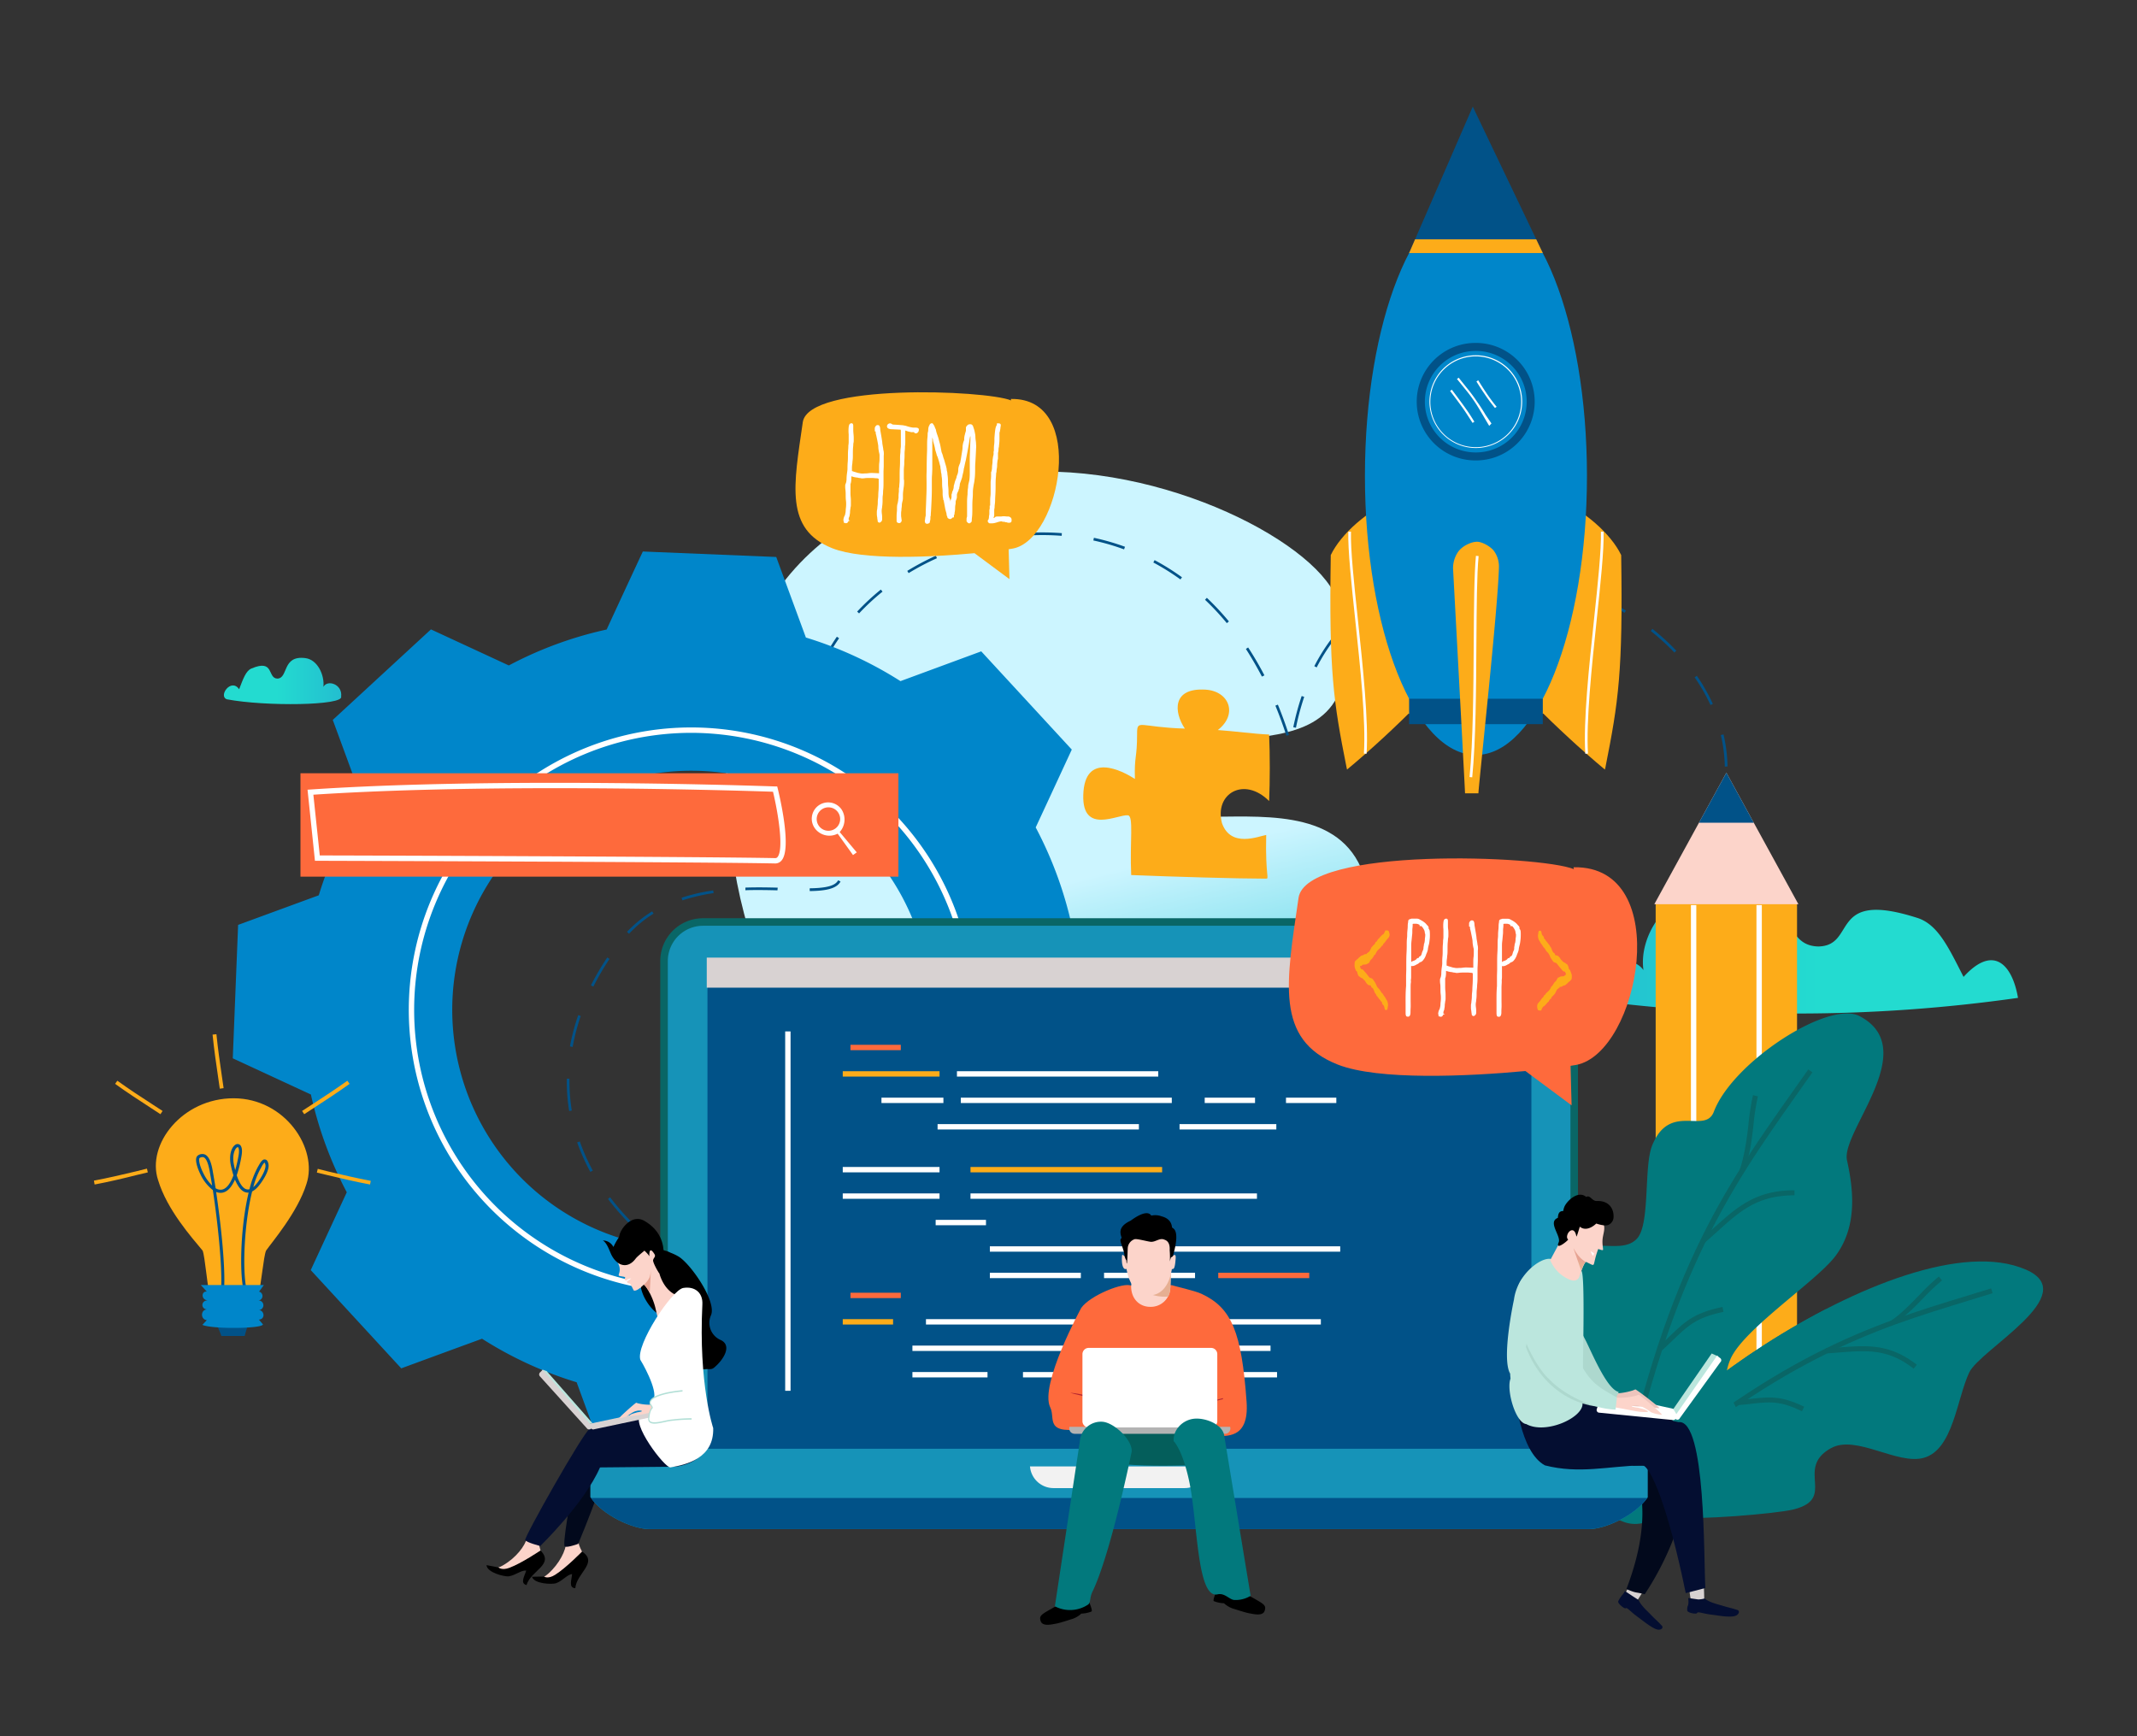 <svg xmlns="http://www.w3.org/2000/svg" xmlns:xlink="http://www.w3.org/1999/xlink" viewBox="0 0 800 650"><rect x="0" y="0" width="800" height="650" fill="#333333" stroke="none"/><defs><linearGradient id="c" x1="730.97" x2="730.97" y1="401.48" y2="282" gradientTransform="rotate(166.2 570.319 345.674)" gradientUnits="userSpaceOnUse"><stop offset="0" stop-color="#ccf5ff"/><stop offset="1" stop-color="#0dbfd0"/></linearGradient><linearGradient id="a" x1="589.83" x2="755.42" y1="355.81" y2="355.81" gradientUnits="userSpaceOnUse"><stop offset="0" stop-color="#23bed0"/><stop offset=".55" stop-color="#23dbd0"/></linearGradient><linearGradient id="d" x1="195.84" x2="239.77" y1="254.94" y2="254.94" gradientTransform="matrix(-1 0 0 1 323.59 0)" xlink:href="#a"/><linearGradient id="b" x1="-1695.41" x2="-1690.3" y1="1089.02" y2="1089.02" gradientTransform="matrix(-.91 .42 .42 .91 -1750.5 202.23)" gradientUnits="userSpaceOnUse"><stop offset=".42" stop-color="#e6af92"/><stop offset="1" stop-color="#e6a392"/></linearGradient><linearGradient id="e" x1="423.54" x2="438.3" y1="479.34" y2="479.34" xlink:href="#b"/><linearGradient id="f" x1="928.35" x2="928.69" y1="280.57" y2="277.94" gradientTransform="rotate(2.56 -3574.257 -7180.54)" xlink:href="#b"/></defs><g data-name="Layer 1"><path fill="url(#c)" d="M511.17 362.53c16.41-91.84-84.35-36-82-68.66 6.38-35.19 90.93 9.07 71.7-68.13-5.25-21.06-65-53.48-121.46-48.74-56.1 5.08-111.41 34.57-107.31 122.16 4 70.83 34.35 117.64 95.08 126.5 82.82 12.08 141.7-45.32 143.99-63.13Z"/><path fill="#015288" d="M254.17 473.39a129.87 129.87 0 0 1-9.7-7.21l.63-.77c3 2.45 6.24 4.86 9.63 7.15ZM235.53 458a95.52 95.52 0 0 1-7.92-9.14l.8-.61a93.62 93.62 0 0 0 7.84 9.05ZM221 438.73a75.41 75.41 0 0 1-4.94-11.06l1-.33a72.35 72.35 0 0 0 4.87 10.91Zm-7.93-22.8a69.73 69.73 0 0 1-.89-11.1v-1h1v1a68.89 68.89 0 0 0 .88 10.94Zm1.29-24-1-.18a80.68 80.68 0 0 1 3.1-11.71l.94.33a78.58 78.58 0 0 0-3.03 11.63Zm7.74-22.58-.89-.45a99.3 99.3 0 0 1 6.12-10.44l.84.55a100.28 100.28 0 0 0-6.06 10.38Zm13.36-19.8-.73-.69a46.65 46.65 0 0 1 9.41-7.67l.52.85a45.87 45.87 0 0 0-9.19 7.55Zm20-12.51-.31-.95a69.28 69.28 0 0 1 11.85-2.73l.15 1a69.56 69.56 0 0 0-11.68 2.72Zm47.66-3.48v-1c6.42-.09 9.6-1 10.64-3l.9.46c-1.56 2.98-6.46 3.5-11.53 3.58Zm-12.07-.24c-1.87-.05-4.34-.11-7-.11-1.79 0-3.44 0-5 .08v-1c1.62-.05 3.28-.08 5.08-.08 2.64 0 5.12.06 7 .11Zm19.51-14.51a101.77 101.77 0 0 1-4.91-11.05l.94-.36a97.3 97.3 0 0 0 4.87 10.95Zm-8.37-22.66a80.54 80.54 0 0 1-1.72-12l1-.06a77.13 77.13 0 0 0 1.71 11.91Zm343.5-9.15a56.24 56.24 0 0 0-1.48-11.82l1-.23a57.58 57.58 0 0 1 1.5 12Zm-164.11-11.55c-1.26-3.87-2.64-7.67-4.13-11.27l.93-.38c1.49 3.63 2.89 7.44 4.15 11.35Zm3.57-3-1-.2a96.27 96.27 0 0 1 3.14-11.68l.95.32a96.64 96.64 0 0 0-3.09 11.54Zm-183.44-.24-1-.1A71.69 71.69 0 0 1 303 260.2l1 .27a69.67 69.67 0 0 0-2.29 11.72Zm338.63-8.26a66.92 66.92 0 0 0-5.94-10.36l.82-.58a68.63 68.63 0 0 1 6 10.52ZM472.41 253.3c-1.88-3.6-3.91-7.09-6-10.35l.84-.55c2.15 3.29 4.2 6.8 6.09 10.44Zm20.5-3.44-.89-.46a70.49 70.49 0 0 1 6.43-10.26l.8.61a69.31 69.31 0 0 0-6.34 10.11Zm-184.76-.57-.91-.43a75.36 75.36 0 0 1 6.05-10.49l.83.57a73.94 73.94 0 0 0-5.97 10.35Zm318.67-5a89.12 89.12 0 0 0-8.85-8.07l.63-.78a88.58 88.58 0 0 1 8.94 8.16Zm-167.55-11a97.13 97.13 0 0 0-8.16-8.75l.69-.73a100.69 100.69 0 0 1 8.25 8.84Zm48.05-2.29-.68-.75a62.78 62.78 0 0 1 9.75-7.2l.51.86a61.81 61.81 0 0 0-9.58 7.09Zm-185.7-1.34-.74-.69a87 87 0 0 1 8.87-8.25l.63.78a85 85 0 0 0-8.76 8.12Zm286.54-.23a105.56 105.56 0 0 0-10.56-5.66l.42-.91a105.72 105.72 0 0 1 10.67 5.72Zm-21.7-10.09a106 106 0 0 0-11.57-3.15l.21-1a105.81 105.81 0 0 1 11.68 3.19Zm-58.8-.6-.35-.94a74.93 74.93 0 0 1 11.69-3.31l.19 1a72.88 72.88 0 0 0-11.53 3.21Zm-85.76-1.81a87.09 87.09 0 0 0-10.14-6.34l.47-.89a87.85 87.85 0 0 1 10.26 6.42Zm-101.73-2.34-.53-.86a97.52 97.52 0 0 1 10.7-5.67l.42.92a94.64 94.64 0 0 0-10.59 5.57Zm222.83-.22a90.83 90.83 0 0 0-12-.28v-1a91.12 91.12 0 0 1 12.11.28Zm-142.2-8.7a85.13 85.13 0 0 0-11.5-3.33l.21-1a87.61 87.61 0 0 1 11.64 3.36Zm-58.87-1-.3-1a97.53 97.53 0 0 1 11.77-2.87l.17 1a97.74 97.74 0 0 0-11.57 2.88Zm35.52-4.07a92 92 0 0 0-12-.15l-.05-1a94.06 94.06 0 0 1 12.11.15Z"/><path fill="#fdac19" d="m504.09 287.3.18.81c9.24-7.67 18.08-15.94 26.7-24.54-2.91-25.63-6.06-51.21-8.63-76.92-10.43 4.55-20.3 13.15-24.16 21.16-.69 43.83.99 54.77 5.91 79.49Z"/><path d="M528.07 267.09c-2.91-25.63-3.16-54.73-5.73-80.44a55.83 55.83 0 0 0-10.71 6.22c-.17 2.18 12.17 78.48 16.44 74.22Z" style="mix-blend-mode:multiply" fill="#fdac19"/><path fill="#fff" d="m511.59 282.18-1-.07c.77-12.16-1.37-32.34-3.26-50.15-1.43-13.45-2.77-26.15-2.58-32.93h1c-.2 6.71 1.14 19.38 2.57 32.79 1.9 17.88 4.04 38.11 3.27 50.36Z"/><path fill="#fdac19" d="M601 287.3c-.06.27-.12.54-.19.81-9.23-7.67-18.08-15.94-26.7-24.54 2.92-25.63 6.07-51.21 8.64-76.92 10.42 4.55 20.29 13.15 24.15 21.16.67 43.83-1 54.77-5.9 79.49Z"/><path d="M577 267.09c2.91-25.63 3.16-54.73 5.73-80.44a56.44 56.44 0 0 1 10.71 6.22c.17 2.18-12.17 78.48-16.44 74.22Z" style="mix-blend-mode:multiply" fill="#fdac19"/><path fill="#fff" d="M593.47 282.18c-.77-12.25 1.38-32.48 3.27-50.33 1.42-13.41 2.76-26.08 2.57-32.79h1c.2 6.78-1.15 19.48-2.57 32.92-1.89 17.82-4 38-3.27 50.16Z"/><ellipse cx="552.53" cy="178.16" fill="#0086ca" rx="41.56" ry="104.49"/><path fill="#015288" d="M527.51 261.58h50.05v9.53h-50.05zM551.34 39.92l-23.83 54.82h50.05l-26.22-54.82z"/><path fill="#fdac19" d="m529.74 89.6-2.23 5.14h50.05l-2.46-5.14h-45.36z"/><path fill="#0086ca" d="M552.53 169.38h-.12a19 19 0 0 1 0-38h.1a19 19 0 0 1 0 38Z"/><path fill="#015288" d="M552.53 131.38a19 19 0 0 1 0 38h-.12a19 19 0 0 1 0-38h.1m0-3h-.15a22 22 0 0 0 0 44h.16a22 22 0 0 0 0-44Z"/><path fill="#fff" d="M554.47 167.61a17.36 17.36 0 1 1 15.26-19.22 17.38 17.38 0 0 1-15.26 19.22Zm-3.91-34.09a17 17 0 1 0 18.78 14.92 17 17 0 0 0-18.78-14.92Z"/><path fill="#fff" d="M560.21 152.21a63.25 63.25 0 0 1-3.86-5.21c-1.12-1.66-2.16-3.32-2.94-4.58v-.07l-.67.45v.06c.79 1.27 1.83 2.94 3 4.6a61.58 61.58 0 0 0 3.86 5.21l.05.06.66-.46ZM548.52 145.7a60.82 60.82 0 0 1 3.85 5.2c1.12 1.66 4.34 7.26 5.13 8.53l.84-.89-2.34-3.42v-.06c-.79-1.28-1.84-3-3-4.6a61.58 61.58 0 0 0-3.86-5.21l-3.07-3.84-.65.46ZM548.24 153.69c1.12 1.65 2.17 3.33 3 4.6v.06l.67-.44v-.07c-.79-1.28-1.84-3-3-4.6-1.37-2-5.4-7.34-5.4-7.34l-.66.46s4.03 5.29 5.39 7.33Z"/><path fill="#fdac19" d="M548.45 297h5c.26-4.78 7.37-69.9 7.68-84.54a9.88 9.88 0 0 0-1.92-6.28c-1.1-1.43-4.24-3.4-6.38-3.36a7.72 7.72 0 0 0-2.9.72 10.11 10.11 0 0 0-3.74 2.6 10.78 10.78 0 0 0-2.23 6.71s4.29 79.31 4.49 84.15Z"/><path fill="#fff" d="m551.14 291-1-.09c1.33-13.6 1.45-33 1.56-50.08.09-13.86.16-25.84.83-32.74l1 .1c-.66 6.85-.74 18.81-.83 32.65-.1 17.09-.22 36.49-1.56 50.16Z"/><path fill="url(#a)" d="M590 373.58c-2.17-13.28 19.58-18.47 25.24-10.39-1.82-12.68 8.42-29.3 26-30.73 33.15-3.11 23.54 21.53 39.47 21.88 14.56-.27 3.71-21.31 36.82-10.77 7.92 2.36 11.94 11.22 17.54 22.16 11.34-12.47 18.3-4.35 20.38 7.85a587 587 0 0 1-165.45 0Z"/><path fill="#015288" d="M618.88 533.46c-1.3 10.08 4.2 22.47 24.22 24.92 22.92.4 31.4-14 30.72-24.92Z"/><path fill="#fdac19" d="M619.81 338.22h52.92v190.11h-52.92z"/><path fill="#fcd4ca" d="m673.24 338.51-26.96-49.22-26.97 49.22h53.93z"/><path style="mix-blend-mode:multiply" fill="#015288" d="m656.53 308-10.25-18.71L636.02 308h20.51z"/><path fill="#fff" d="M657.54 338.85h2.01v189.48h-2.01zM633.01 338.85h2.01v189.48h-2.01z"/><path fill="#fdac19" d="M617.65 526.38h57.25v7.52h-57.25z"/><path fill="#0086ca" d="M129.82 446.36q-6.75 14.56-13.49 29.14l33.88 36.78q15.12-5.56 30.24-11.09a143.61 143.61 0 0 0 35.42 16.3q5.53 15.13 11.07 30.2l50 2q6.8-14.61 13.55-29.23A144.28 144.28 0 0 0 327.07 507q14.56 6.76 29.15 13.49L393 486.64c-3.71-10.08-7.39-20.16-11.11-30.23A144 144 0 0 0 398.22 421l30.18-11.09 2-49.94-29.2-13.57a145 145 0 0 0-13.48-36.63c4.52-9.7 9-19.42 13.51-29.14l-33.9-36.78L337.1 255a144.92 144.92 0 0 0-35.41-16.32l-11.1-30.16-49.94-2.05q-6.78 14.53-13.55 29.21a143.44 143.44 0 0 0-36.62 13.45l-29.15-13.5-36.76 33.89q5.56 15.09 11.09 30.22a145.15 145.15 0 0 0-16.33 35.44q-15.09 5.54-30.19 11.08l-2 49.95 29.25 13.55a145.13 145.13 0 0 0 13.43 36.6Zm63.18-7.62a89.52 89.52 0 1 1 126.48 5.16A89.5 89.5 0 0 1 193 438.74Z"/><path fill="#fff" d="M258.76 483.8a105.73 105.73 0 1 1 105.73-105.72A105.85 105.85 0 0 1 258.76 483.8Zm0-209.44a103.72 103.72 0 1 0 103.72 103.72 103.84 103.84 0 0 0-103.72-103.72Z"/><path fill="#02797d" d="M737.18 513.85c-4.68 10-6 28.85-17 31.93-9.93 2.77-25.4-8.85-34.77-3.61-13.64 7.61 2.41 18.85-14 22.93-6.78 1.67-36.91 4.06-43.75 2.92-3.92-.65-16.58 3.23-21.57-6C595 541.54 711.86 455 758.44 475.33c21.35 9.3-17.17 29.81-21.26 38.52Z"/><path fill="#02797d" d="M683.58 490.11c-5.69 43.12-26.44 70.74-56 77.91-3.86.94-16.58 3.23-21.57-6-6.69-12.51 34.13-49.51 77.57-71.91Z"/><path fill="#096666" d="m605.72 561.35-1.24-1.43c60.77-53.08 95.46-63.68 132.19-74.9l8.72-2.68.56 1.8-8.73 2.69c-36.53 11.17-71.03 21.7-131.5 74.52Z"/><path fill="#096666" d="M716.41 512.41c-9.61-7.48-17.28-6.89-27.88-6.07-1.55.12-3.16.25-4.84.35l-.11-1.88c1.66-.11 3.26-.23 4.8-.35 10.62-.82 19-1.47 29.19 6.46ZM651 526l-.14-1.88c1.87-.14 3.55-.31 5-.47 6.82-.7 10.94-1.14 19.54 3l-.83 1.7c-8.12-3.95-11.8-3.56-18.51-2.86-1.5.21-3.2.38-5.06.51ZM707.76 496.13l-2-.39c4.58-2.37 9.35-7.43 12.9-11.07a79.25 79.25 0 0 1 7.16-6.77l1.18 1.47a79.42 79.42 0 0 0-7 6.62c-3.62 3.75-7.39 7.63-12.24 10.14Z"/><path fill="#02797d" d="M691.44 434.42c2.75 12.24 3.51 25.24-4.27 35.73-7 9.43-34.61 27.47-39.39 38.74-7 16.38 13 21 1.05 36.18a57.33 57.33 0 0 1-18.24 14.71c-4 2.15-12.67 14.5-23.65 9.62-24.14-10.73-16.41-27.54-20-38.24-7.32-22-10.26-48.3 3.73-62.17 5.72-5.67 16.73.63 22.16-5.3 5-5.43 2.47-26.87 5.65-34.8 6.61-16.48 19.83-4 23.12-12.71 7-18.55 42.91-41.83 54.5-35.79 23.56 12.28-7.1 43.33-4.66 54.03Z"/><path fill="#096666" d="m606.12 569-1.7-1.36c17.64-90.25 41.31-123 66.53-158.77 2-2.82 4-5.64 6-8.5l1.55 1.08c-2 2.86-4 5.68-6 8.5-25.11 35.61-48.82 69.22-66.38 159.05Z"/><path fill="#096666" d="m638.19 465.25-1.19-1.42c1.42-1.26 2.77-2.48 4.08-3.67 9-8.13 16-14.56 30.7-14.55v1.89c-13.93 0-20.44 5.89-29.43 14.06-1.35 1.19-2.72 2.44-4.16 3.69ZM622.22 505.52l-1.27-1.4c1.59-1.43 3-2.77 4.21-3.95 5.63-5.39 9-8.64 19.66-10.88l.38 1.85c-10.1 2.12-13.16 5.06-18.73 10.39-1.24 1.19-2.64 2.54-4.25 3.99ZM652.45 439l-2.17 1.42c2.46-5.35 3.6-13.53 4.25-19.3a90.18 90.18 0 0 1 1.72-11.12l1.83.45a88.29 88.29 0 0 0-1.67 10.85c-.67 5.91-1.36 12.03-3.96 17.7Z"/><path fill="#fe6a3c" d="M112.48 289.49h223.85v38.71H112.48z"/><path fill="#fff" d="M290.25 323.26h-.07c-27.06-.58-169.94-1-171.38-1h-.9l-2.77-26.61 1-.07c24.88-1.67 55.75-2.51 91.74-2.51 44.82 0 82 1.34 82.33 1.36h.75l.19.73c.55 2.24 5.33 22 1.56 26.84a3.09 3.09 0 0 1-2.45 1.26Zm-170.54-3c12.27 0 144.57.45 170.51 1v1-1a1.05 1.05 0 0 0 .9-.47c2.32-3 .22-16.21-1.74-24.38-5.51-.19-40.25-1.33-81.5-1.33-35.44 0-65.91.82-90.57 2.44ZM315.06 303.06a6.12 6.12 0 1 0-9.9 7.19 6.75 6.75 0 0 0 8.42 1.86l5.75 8 1.4-1-6.38-7.61a7 7 0 0 0 .71-8.44Zm-2.37 7.14a4.39 4.39 0 1 1 1-6.13 4.38 4.38 0 0 1-1 6.13Z"/><path fill="url(#d)" d="M127.71 260.79c.57-4.66-5.15-6.48-6.64-3.64.47-4.45-2.22-10.28-6.84-10.78-8.73-1.08-6.2 7.55-10.4 7.68-3.83-.1-1-7.48-9.69-3.78-2.08.82-3.14 3.93-4.62 7.77-3-4.38-7.93 2.59-4.59 3.76 14.44 2.74 43.83 2.34 42.78-1.01Z"/><path fill="#fdac19" d="M451.32 258.19c8.83.55 12.22 9.19 4.58 15.12 6.66.46 13.47 1.45 19.21 1.68.32 7.68.32 17.23 0 24.91-9.37-9.38-20.6-2.79-17.65 8.27 3.31 9.38 13.72 4.89 16.55 4.42-.37 15.8 1.35 16.36-.13 16.36-10.12 0-34.95-.72-50.41-1.35-.57-12.62 1-22.12-1.23-22.37-3.75-.41-17.16 7.37-16.71-7.62.49-16.47 14.68-9 19.33-6-.26-8.83.82-7.53.82-16.9 0-5.65.74-2.46 17.87-1.94-4.1-6.13-4.91-15.37 7.77-14.58ZM82.28 407.58l-.59-4.06c-.77-5.26-1.57-10.71-2.11-16.19l1.44-.14c.54 5.45 1.33 10.88 2.1 16.13l.59 4.06ZM60.07 417.13l-3.42-2.23c-4.47-2.9-9.09-5.91-13.56-9.13l.84-1.17c4.45 3.2 9 6.19 13.51 9.09l3.42 2.23ZM35.42 443.45l-.26-1.45c5.37-1 10.7-2.27 15.85-3.49l4-1 .33 1.4-4 .95c-5.17 1.31-10.51 2.58-15.92 3.59ZM113.89 417.13l-.8-1.21 3.43-2.23c4.45-2.9 9.06-5.89 13.51-9.09l.84 1.17c-4.48 3.22-9.09 6.23-13.56 9.13ZM138.54 443.45c-5.41-1-10.75-2.28-15.92-3.51l-4-.95.33-1.4 4 1c5.15 1.22 10.48 2.48 15.85 3.49Z"/><path fill="#015288" fill-rule="evenodd" d="M81.08 495.54c0 .31 1.78 4.31 1.8 4.62h8.72c0-.31 1.32-4.31 1.28-4.62Z"/><path fill="#fdac19" fill-rule="evenodd" d="M75.86 468.21c.88 2.21 1.7 13.12 2.49 15.36h18.54c.86-2.25 1.75-13.17 2.71-15.37 2.11-3.05 11.83-14.35 15.12-24.94 4.43-13.29-8-32.06-27.24-32.09s-32.72 17.29-28.3 30.63c3.32 11.06 12.57 21.45 16.68 26.41Z"/><path fill="#015288" d="M91 482.14c-1.41-7.73-.73-24 2.08-35.67a3.08 3.08 0 0 1-1.13-.09c-1.76-.47-3-2.47-4-4.75-1.32 3-2.93 4.63-4.83 4.9a4.22 4.22 0 0 1-2.21-.3c1.67 11.18 3.47 27.42 3 35.84L82.8 482c.43-8-1.34-24.73-3.12-36.46a16.21 16.21 0 0 1-4.69-6c-1.2-2.46-2.22-5.71-1.11-6.79l.08-.07a2.77 2.77 0 0 1 2.68-.49c2 .82 2.65 4.32 3 6.2v.08c.32 1.73.69 3.9 1.07 6.38a3.5 3.5 0 0 0 2.26.53c1.29-.18 2.94-1.38 4.42-5.36a38.71 38.71 0 0 1-1-3.86c-.74-3.72.27-6.61 1.65-7.54a1.44 1.44 0 0 1 1.64-.11c.86.56 1.12 2.07.73 4.26a45.55 45.55 0 0 1-1.79 7.23c1 3 2.29 4.87 3.62 5.23a2.15 2.15 0 0 0 1.15 0 34.79 34.79 0 0 1 3.22-8.48l.22-.37c.71-1.24 1.39-2.41 2.33-2.31s1.14 1 1.25 1.36c.91 2.65-2.69 7.54-3.7 8.7a7.83 7.83 0 0 1-2.32 1.93c-2.86 11.48-3.68 28.12-2.26 35.87Zm8-46.91a7.21 7.21 0 0 0-1.18 1.77l-.22.38a30.81 30.81 0 0 0-2.77 7.05 8.74 8.74 0 0 0 1-1c1.57-1.8 4.07-5.87 3.48-7.58a1.71 1.71 0 0 0-.31-.62Zm-24.34-1.63c-.29.4-.1 2.47 1.37 5.44a17.1 17.1 0 0 0 3.39 4.82c-.31-1.91-.61-3.65-.89-5.16v-.08c-.27-1.43-.9-4.78-2.31-5.36a1.67 1.67 0 0 0-1.56.34ZM89 429.46a.55.55 0 0 0-.28.12c-.89.6-1.85 3-1.17 6.36.15.76.32 1.48.5 2.16a51.71 51.71 0 0 0 1.26-5.52c.37-2.09 0-2.94-.22-3.09Z"/><path fill="#0086ca" fill-rule="evenodd" d="m75.18 481.09 2.23 2.45c-2.1-.2-2.2 3.15.44 3.31-2.7-.11-2.8 3.35-.17 3.39-2.64-.15-2.74 3.74-.26 4L75.76 496c3.41 1.6 22.28 1.5 22.68-.17l-1.51-1.79c2.65-.23 1.95-3.74-.26-3.58a1.8 1.8 0 1 0 0-3.59 1.68 1.68 0 0 0 .31-3.31l1.81-2.48Z"/><path fill="#fdac19" d="M378.53 149.36c-.21 0 0 .55 0 .55-9.61-3.91-75.91-6.5-78 8.15-3.41 23.64-6.85 40.11 11.09 47.21 11.53 4.55 36.88 3.35 53.19 1.83l13.09 9.72-.31-11.19c.69-.1 1.24-.2 1.61-.27 17.8-3.36 27.92-56.42-.67-56Z"/><path fill="#fff" d="M330.84 169.24a3 3 0 0 0-.11-.62 3.32 3.32 0 0 1-.07-.32 5.58 5.58 0 0 0-.12-.88l-.23-1.37a8.42 8.42 0 0 0-.13-1.18c-.08-.53-.17-1.1-.27-1.69l-.28-1.63a7.35 7.35 0 0 1-.12-.85 3 3 0 0 0-.12-.86c-.14-.46-.37-.69-.7-.69a2 2 0 0 0-.35 0 .67.67 0 0 0-.4.27 1.07 1.07 0 0 0-.28.33 1.17 1.17 0 0 0-.18.57v1.17h.27a1.7 1.7 0 0 1 .08.55v.12c0 .14.1.43.21.9s.21 1 .32 1.5.21 1.08.3 1.57a7.17 7.17 0 0 1 .13.91 9 9 0 0 0 .1 1.29c.07.47.15.89.25 1.3a2.85 2.85 0 0 1 .12.82v1.09c0 .34 0 1-.09 1.65s-.09 1.41-.09 2.13v1.86l-2.55-.11c-.37 0-.85 0-1.45.09s-1.06.08-1.55.09a4.63 4.63 0 0 1-1.26 0l-1.09-.2-.88-.27c-.32-.09-.6-.17-.82-.25l-.55-.2v-1.2a11.67 11.67 0 0 1 .17-1.73c0-.08 0-.45.09-1.1s.09-1.48.09-2.35 0-1.79.08-2.53.08-1.14.09-1.36a4.6 4.6 0 0 0 .15-1v-1.14q0-.54-.09-1.47a16.15 16.15 0 0 1-.09-1.63v-1.36c0-.36-.05-1-.65-1h-.11a1.15 1.15 0 0 0-.6.31l-.09.13a3.15 3.15 0 0 0-.26 1 14 14 0 0 0 0 2.72v2.66a8.45 8.45 0 0 1-.13 1.55v.11c0 .25 0 .72-.07 1.43s-.08 1.47-.08 2.17 0 1.53-.08 2.47-.09 1.83-.09 2.47-.16 1.43-.24 2.18-.11 1.32-.11 1.68a4.92 4.92 0 0 1-.11 1 2.59 2.59 0 0 1-.19.69 2 2 0 0 0-.2.76v.49c0 .09 0 .55.09 1.13a16.39 16.39 0 0 1 .09 1.82c0 .71 0 1.42.09 2.11s.08 1.15.08 1.49a11.59 11.59 0 0 1-.08 1.29 9.88 9.88 0 0 0-.09 1.14 4.69 4.69 0 0 1-.11.85 7.29 7.29 0 0 1-.2.83 3.61 3.61 0 0 0-.4.92 3.21 3.21 0 0 0-.14.85v.15c0 .15.09.27.13.36v.56l.26-.1a.85.85 0 0 0 .59.2.87.87 0 0 0 .57-.22.84.84 0 0 0 .28-.52l.69-.26-.55-.13a4.45 4.45 0 0 0 0-.53.89.89 0 0 1 .05-.32 1.73 1.73 0 0 0 .1-.33 1.18 1.18 0 0 0 .19-.44V193a3.09 3.09 0 0 1 .08-.46 5.09 5.09 0 0 0 .09-.91 6.1 6.1 0 0 1 .08-.85 4.54 4.54 0 0 0 .09-.77 3 3 0 0 0 .14-1v-1.33c0-.44 0-.91-.08-1.66s-.07-1.38-.07-2v-2.82a3.3 3.3 0 0 0 .22-.82 7.92 7.92 0 0 0 .1-1.23v-.81a2.39 2.39 0 0 1 .39.08 7 7 0 0 0 1 .26 6.52 6.52 0 0 0 .94.12 2.68 2.68 0 0 0 .78.16 3 3 0 0 1 .72.14h.16c.18 0 .53 0 1.05-.08s.94-.07 1.4-.08h1.04c.37 0 .73 0 1.07.05l.88.07h.32a1.19 1.19 0 0 0 .5.17v2c0 .84 0 1.71-.08 2.57s-.09 1.48-.09 1.73a10.33 10.33 0 0 1-.09 1.11 13.62 13.62 0 0 0-.09 1.49 8.52 8.52 0 0 1-.08 1.24q-.09.7-.09.84a2.81 2.81 0 0 1-.08.59 4.6 4.6 0 0 0-.1.78v1a6.84 6.84 0 0 0 .15 1.13 4.65 4.65 0 0 0 .1.87 4.45 4.45 0 0 1 .07.48v.21l.15.14a.6.6 0 0 0 .9.09 2.38 2.38 0 0 0 .31-.26 1.23 1.23 0 0 0 .3-.81v-.92a9.44 9.44 0 0 0-.09-1.12 10 10 0 0 1-.08-1.13 6.58 6.58 0 0 1 .16-1.28v-.1q0-.14.09-.78a15.4 15.4 0 0 0 .09-1.82c0-.68 0-1.28.08-1.78s.09-.88.09-1 0-.56.09-1.4.09-1.86.09-2.9v-3.76l.08-1.83v-3.92a7 7 0 0 0 .01-1.45ZM342.82 160.09h-1a12.76 12.76 0 0 1-2.71-.67l-1.22-.23c-.24 0-.94-.08-2-.15l-1.58-.09-.53-.21a.57.57 0 0 0-.41-.23h-.32a1.23 1.23 0 0 0-.77.44l-.07.1a1 1 0 0 0 .09 1.19 1.52 1.52 0 0 0 .63.33 3.09 3.09 0 0 0 .89.12l3.34.17.08.4V167a6.13 6.13 0 0 1-.07.75 6.19 6.19 0 0 0-.08 1c0 .21 0 .63-.08 1.26s-.07 1.38-.07 2.14 0 1.72-.08 2.94-.07 2.37-.07 3.41 0 1.8-.08 2.57-.06 1.06-.07 1.29a2.12 2.12 0 0 0-.13.7v1c-.07.47-.11.91-.13 1.32s0 .68 0 .83a2.76 2.76 0 0 1-.06.5 3.89 3.89 0 0 0-.07.66 1.8 1.8 0 0 1-.06.28 6.34 6.34 0 0 1-.28 1.22 8 8 0 0 0-.11 1.34c0 .44 0 1-.07 1.59s-.08 1.2-.08 1.66v1.49c0 .54.27.72.48.77a1.22 1.22 0 0 0 .5.12.71.71 0 0 0 .57-.25 1.41 1.41 0 0 0 .28-.41 1.11 1.11 0 0 0 0-.77 6.1 6.1 0 0 0-.08-.69 4.11 4.11 0 0 1-.07-.71v-1a6 6 0 0 1 .12-.95v-.1a5.48 5.48 0 0 1 .07-.88 6.88 6.88 0 0 0 .08-.9 4.32 4.32 0 0 1 .09-.85 6 6 0 0 1 .19-.78 4.29 4.29 0 0 0 .14-1.13v-1.24a11.24 11.24 0 0 1 .1-1.36c.06-.56.13-1.07.2-1.53s.11-1 .12-1.43 0-.7 0-.86v-.2a1.85 1.85 0 0 1-.09-.68V176.23c0-.72.06-1.34.13-2s0-1.26.07-2 .08-1.44.08-2 0-1 .07-1.57.08-1.15.07-1.44a11.51 11.51 0 0 0 .13-1.78v-4.27l.59.2a6.75 6.75 0 0 0 1.26.33 2.83 2.83 0 0 0 .7.11 1.79 1.79 0 0 1 .71 0 .72.72 0 0 0 .69.42h.17a1.24 1.24 0 0 0 .7-.48l.07-.11a1.62 1.62 0 0 0 .19-.83c.02-.44-.39-.69-1.16-.72ZM365.26 164.84a10.42 10.42 0 0 1-.11-1.24 6 6 0 0 0-.14-1.28c-.09-.49-.19-.95-.31-1.43l-.42-1.28a1.23 1.23 0 0 0-.69-.74l-.21-.05a3.09 3.09 0 0 0-.61.05 1.11 1.11 0 0 0-.6.32c-.11.11-.21.23-.31.35a1 1 0 0 0-.26.63v1.07a2.41 2.41 0 0 1-.13.47c-.1.31-.2.7-.3 1.11a6.43 6.43 0 0 0-.22 1.43 3.65 3.65 0 0 1 0 .38 1.65 1.65 0 0 1-.15.48 5.16 5.16 0 0 0-.32 1.13 7.09 7.09 0 0 0-.15 1.43 7.91 7.91 0 0 1-.13 1.11l-.29 1.83q-.15 1-.3 1.77c-.12.69-.18.91-.18.93q-.16.34-.42 1.05a4.36 4.36 0 0 0-.28 1.51 4.91 4.91 0 0 1-.12 1.11 5.22 5.22 0 0 1-.27.84 2.3 2.3 0 0 0-.24.85 9.59 9.59 0 0 1-.37 1 6.54 6.54 0 0 0-.36 1.09c-.11.44-.22.81-.32 1.12v.15a3.94 3.94 0 0 1-.12.92 6.8 6.8 0 0 1-.23.74 1.57 1.57 0 0 0-.28.74 2.41 2.41 0 0 1-.17.59l-.05.21a8.77 8.77 0 0 1 0 .9 1.72 1.72 0 0 1-.14.62 5.37 5.37 0 0 0-.31 1.09v-.23a1.65 1.65 0 0 0-.17-.77.34.34 0 0 1-.05-.11v-.18l-.14-.14a2 2 0 0 1-.18-.62 7.86 7.86 0 0 1-.13-1.41c0-.54 0-1.24-.1-2.09s-.1-1.55-.1-2.18a15.43 15.43 0 0 0-.11-1.87c-.07-.5-.11-.81-.11-.91a3.28 3.28 0 0 0-.13-.87 2.92 2.92 0 0 1-.1-.43 4.56 4.56 0 0 0-.15-1c-.09-.39-.19-.75-.29-1.07s-.21-.66-.31-1.05-.22-.76-.34-1.14a5.77 5.77 0 0 1-.32-1 8.68 8.68 0 0 0-.53-1.49l-.3-1.61c-.11-.59-.22-1.11-.33-1.58-.1-.31-.2-.69-.32-1.15s-.23-.88-.33-1.2-.25-.74-.43-1.26a10.81 10.81 0 0 1-.41-1.48v-.14a9.13 9.13 0 0 1-.49-1.12 1.68 1.68 0 0 0-.38-.68 1.85 1.85 0 0 0-.26-.42l-.16-.18h-.23a.9.9 0 0 0-.65.29.88.88 0 0 0-.25.43 2.26 2.26 0 0 0-.3.64 3.79 3.79 0 0 0-.16 1.07 3.33 3.33 0 0 1-.09.78 2.7 2.7 0 0 0-.13.72c0 .21 0 .77-.1 1.69s-.1 2-.1 3.21c0 .59 0 1.4-.05 2.41s-.06 2.15-.09 3.4 0 2.56-.06 3.92 0 2.68 0 4 0 2.62-.06 4-.09 2.62-.14 3.76l-.12 2.83v1.21a2.57 2.57 0 0 1-.1.65 4.63 4.63 0 0 0-.13 1 1.64 1.64 0 0 0 0 1.15.78.78 0 0 0 .7.48 1.55 1.55 0 0 0 .93-.34l.14-.16v-.2a2 2 0 0 1 .09-.43 3.17 3.17 0 0 0 .13-.87v-.52a1.3 1.3 0 0 1 .13-.54v-.21c0-.1 0-.47.06-1.12s.09-1.48.14-2.43.1-2 .14-3.1.06-2.18.06-3.21v-2.74c0-.88 0-1.65.06-2.31s.06-1.39.11-2.22v-11.9a.78.78 0 0 0 .05.14 3.08 3.08 0 0 1 .22 1v.15c.1.31.24.79.42 1.45a18.07 18.07 0 0 1 .44 2c.21.64.38 1.19.5 1.64a2.24 2.24 0 0 0 .35.83c0 .11.07.26.13.46l.29.91c.1.31.2.7.31 1.15s.22.82.32 1.13a5.23 5.23 0 0 0 .12 1.07 4.84 4.84 0 0 1 .1.8 2.57 2.57 0 0 0 .12.68 2.76 2.76 0 0 1 .08.6 8.59 8.59 0 0 0 .12 1 13.33 13.33 0 0 1 .1 1.73c0 .66 0 1.43.11 2.27s.09 1.49.09 2a8.18 8.18 0 0 0 .13 1.49 6.64 6.64 0 0 1 .1.66v.16l.1.13c.07.11.1.17.1.15a8 8 0 0 0 .16 1l.3 1.61a15 15 0 0 0 .4 1.67 4.55 4.55 0 0 1 .21 1v.32l.15.15a1.92 1.92 0 0 1 .11.44.69.69 0 0 0 .47.54.9.9 0 0 0 .55.19.94.94 0 0 0 .68-.31c.22-.24.34-.27.36-.27l.42-.07v-.58c0-.26.07-.35.06-.35l.14-.14v-.21a4.47 4.47 0 0 1 .11-.82 7.15 7.15 0 0 0 .12-1.33 6.72 6.72 0 0 1 .09-1.13 4.55 4.55 0 0 0 .11-.79v-.55a4.21 4.21 0 0 1 .25-.77 2.76 2.76 0 0 0 .22-.94v-.78a1.71 1.71 0 0 1 .12-.56c.09-.23.17-.45.26-.63a1.54 1.54 0 0 0 .27-.65 2.53 2.53 0 0 1 .08-.35l.15-.15v-.21a1.8 1.8 0 0 1 .08-.5 2.72 2.72 0 0 0 .12-.8 2.92 2.92 0 0 1 .24-.88c.19-.5.39-1.08.63-1.8.09-.52.22-1.1.38-1.73a8.19 8.19 0 0 0 .25-1.48c.1-.33.2-.75.31-1.29s.23-1.05.31-1.43a9.87 9.87 0 0 0 .28-1.25l.42-2.14q.22-1.18.42-2.31c.14-.76.23-1.33.28-1.72.1-.73.23-1.46.39-2.15v-.09l.09.45c0 .33 0 .92-.05 1.77l-.11 2.79c0 1-.08 2-.1 3s0 1.78 0 2.36v4a18.67 18.67 0 0 1-.17 2.31l-.29 1.24a4.79 4.79 0 0 0-.15 1c0 .1 0 .42-.11 1a15.5 15.5 0 0 0-.11 2 24.34 24.34 0 0 0-.18 2.62V193.39a2.91 2.91 0 0 0-.19.81v1l.15.15a1 1 0 0 1 .17.21.92.92 0 0 0 .83.36h.01l.12-.08c.35-.22.66-.47.66-.84 0-.11 0-.61.11-1.51s.11-2 .11-3.22 0-2.35.1-3.52.1-2 .1-2.46a12.38 12.38 0 0 1 .14-1.71c.09-.65.18-1.18.28-1.62s.2-1.26.3-2.18.13-2.08.13-3.49c0-.52 0-1.23.08-2.12l.15-2.72c.05-.92.09-1.76.12-2.51a6.65 6.65 0 0 0 0-1.52 10.86 10.86 0 0 0-.14-1.58ZM378.19 193.64a1.3 1.3 0 0 0-.91-.27c-.17 0-.49 0-.95-.07a5.21 5.21 0 0 0-1.53.07h-1.46c-.49 0-.81.13-.94.37a.74.74 0 0 1-.18.09.73.73 0 0 1-.31.07.94.94 0 0 1 .06-.18 2.09 2.09 0 0 0 .22-1v-1.62a4.27 4.27 0 0 1 .14-1v-.13a9.26 9.26 0 0 1 .1-1.27 11.81 11.81 0 0 0 .1-1.54q0-.54.09-2.07c.06-1 .09-2.07.09-3.1s0-2.14.09-3.08.1-1.41.1-1.66a4.3 4.3 0 0 0 .18-1.21 5.17 5.17 0 0 1 .09-.64 7.26 7.26 0 0 0 .11-1.21 9.89 9.89 0 0 1 .1-1.3 5.31 5.31 0 0 1 .22-1.13v-2a2.35 2.35 0 0 1 .09-.56 4.17 4.17 0 0 0 .11-.94 4 4 0 0 1 .16-1v-.12q0-.15.09-.93a15.68 15.68 0 0 0 .11-1.87v-2.43a1.14 1.14 0 0 0 .17-.52 2.7 2.7 0 0 1 .09-.51 4.45 4.45 0 0 0 .11-.94 2.14 2.14 0 0 0 .09-1c-.06-.17-.24-.45-.79-.45h-.64v.46a.53.53 0 0 1-.07.2l-.27.56a7 7 0 0 0-.3 1.37c-.09.57-.18 1.53-.28 2.87 0 .92 0 1.75-.1 2.47s-.1 1.24-.1 1.43v.66a2.15 2.15 0 0 1-.13.68v.19a3.27 3.27 0 0 1-.15 1.44l-.05.21a5.89 5.89 0 0 1-.08.61 6.85 6.85 0 0 0-.09 1 8.17 8.17 0 0 1-.1 1.21 9.08 9.08 0 0 0-.1 1.21 4.83 4.83 0 0 1-.1.92 2.22 2.22 0 0 1-.19.69l-.06.12v1.45a19.38 19.38 0 0 1-.17 2.11v3.9c0 .45 0 1-.09 1.66s-.09 1.3-.09 1.87v1.34a1.21 1.21 0 0 0 0 .18h-.17v1a2.35 2.35 0 0 1-.13.64v1.26a3.31 3.31 0 0 1-.14 1v.17a3.59 3.59 0 0 1-.09.78c-.06.27-.11.35-.09.34a.75.75 0 0 0-.29.63 1 1 0 0 0 .53.73l.12.07h1.07a4.22 4.22 0 0 0 .87-.12c.35-.08.67-.18 1-.28a9 9 0 0 1 .87-.25 4.91 4.91 0 0 1 .7-.1 2.07 2.07 0 0 0 .7.18h.6v.16h.49a.68.68 0 0 1 .21.06 2.13 2.13 0 0 0 1.13.11.68.68 0 0 0 .64-.67v-.55a1 1 0 0 0-.5-.82Z"/><path fill="#d8d2d2" d="M618.8 589.13a115.94 115.94 0 0 1-7.07 11.87c-1.21-.79-2.49-2.47-3.81-3-.4-.16 2.47-4.91 5.94-12.35 1.7 1.05 3.34 2.25 4.94 3.48Z"/><path fill="#040e31" d="m608.3 595.64 3 2 2.07 1.33c1.09 2.28 3.17 4 4.75 5.66s2.27 2.11 4 4a.73.73 0 0 1 0 1.08c-1.18 1.08-3.18-.24-4.4-1s-3.62-2.64-4.8-3.5c-2.66-1.94-3.84-3.59-4.38-3.11-.35.32-3.09-1.84-2.74-2.61.9-1.98 2.11-2.8 2.5-3.85Z"/><path fill="#02091c" d="M632.64 548c-.72-1.55-3.37-14.64-9.43-19.47h-26a18 18 0 0 0 3.55 5.06c26 11.59-12.88-2.91-.79 2.12 3.23 1.35 25.25 16.46 8.88 59.21 4.15 1.72 3 .94 6.86 1.93 15.96-24.1 17.29-46.96 16.93-48.85Z"/><path fill-rule="evenodd" d="M215.37 594.59c-2.61-.15-1.38-3.11-1.21-5.3-1.95.24-3.45 2.5-6 3.43-1.44.5-8.23.3-9-2.42 4.76-.15 5.61.13 6.44-.3 5.39-1.54 8.17-6 12.25-9.16 6.3 4.16-2.07 8.1-2.48 13.75Z"/><path fill="#fcd4ca" d="M205.21 589.17c4.24-3.75 6.7-8.81 6.78-12l4.69.62c-.09.64 1.2 3.09 1.2 3.09s-5.89 6.06-10.06 8.69c-2.71 1.71-4.12.67-4.12.67s.3-.01 1.51-1.07Z"/><path fill="#02091c" d="M227.18 539.93c-10.19-.4-9.48-1.69-10.23 2.36-4.23 23-6.42 36.2-5.5 36.7s5-1 5-1 16.04-37.85 10.73-38.06Z"/><path fill="#1693b8" d="M263.15 560.72a14.57 14.57 0 0 1-14.58-14.57V359.77a14.57 14.57 0 0 1 14.58-14.57h311.58a14.57 14.57 0 0 1 14.57 14.57v186.38a14.58 14.58 0 0 1-14.57 14.57Z"/><path fill="#096666" d="M247.17 546.15V359.77a16 16 0 0 1 16-16h311.56a16 16 0 0 1 16 16v186.38a16 16 0 0 1-16 16H263.15a16 16 0 0 1-15.98-16ZM587.9 359.77a13.2 13.2 0 0 0-13.17-13.18H263.15A13.2 13.2 0 0 0 250 359.77v186.38a13.19 13.19 0 0 0 13.18 13.17h311.55a13.19 13.19 0 0 0 13.17-13.17Z"/><path fill="#015288" d="M264.85 359.47h308.44v182.91H264.85z"/><path fill="#d8d2d2" d="M264.58 358.51h308.44v11.25H264.58z"/><path fill="#1693b8" d="M248.57 546.78H589.3v4.87H248.57z"/><path fill="#1693b8" fill-rule="evenodd" d="M616.85 548.71H221v11.75c4.7 7 16.12 12 22 12h351.94c5.82 0 17.17-5 21.91-11.9Z"/><path fill="#015288" fill-rule="evenodd" d="M221.23 560.82c4.84 6.81 16 11.64 21.75 11.64h351.93c5.74 0 16.88-4.83 21.73-11.64Z"/><path fill="#f2f2f2" d="M385.58 549a8.83 8.83 0 0 0 8.8 8.11h49.11a8.84 8.84 0 0 0 8.8-8.11Z"/><path fill="#fff" d="M350.27 456.69h18.84v2.01h-18.84zM329.98 410.94h23.19v2.01h-23.19zM450.99 410.94h18.84v2.01h-18.84zM481.42 410.94h18.84v2.01h-18.84zM359.69 410.94h78.98v2.01h-78.98z"/><path fill="#fe6a3c" d="M318.38 391.15h18.84v2.01h-18.84zM318.38 483.97h18.84v2.01h-18.84z"/><path fill="#fff" d="M370.56 466.59h131.16v2.01H370.56zM370.56 476.49h34.06v2.01h-34.06zM413.31 476.49h34.06v2.01h-34.06z"/><path fill="#fe6a3c" d="M456.06 476.49h34.06v2.01h-34.06z"/><path fill="#fdac19" d="M315.49 401.04h36.23v2.01h-36.23z"/><path fill="#fff" d="M358.24 401.04h75.36v2.01h-75.36z"/><path fill="#fdac19" d="M315.49 493.86h18.84v2.01h-18.84z"/><path fill="#fff" d="M447.37 493.86h47.1v2.01h-47.1zM346.64 493.86h86.96v2.01h-86.96zM341.57 503.76h134.06v2.01H341.57zM341.57 513.66h28.11v2.01h-28.11zM382.96 513.66h95.11v2.01h-95.11zM350.99 420.84h75.36v2.01h-75.36zM441.57 420.84h36.23v2.01h-36.23zM315.49 436.89h36.23v2.01h-36.23z"/><path fill="#fdac19" d="M363.31 436.89h71.74v2.01h-71.74z"/><path fill="#fff" d="M315.49 446.79h36.23v2.01h-36.23zM363.31 446.79h107.24v2.01H363.31zM293.94 386.14h2.01v134.54h-2.01z"/><path fill="#fe6a3c" d="M589.21 324.68c-.28 0 0 .72 0 .72-12.71-5.17-100.31-8.59-103.1 10.77-4.5 31.23-9.05 53 14.66 62.37 15.23 6 48.72 4.43 70.28 2.43l17.29 12.85-.41-14.8c.92-.13 1.65-.25 2.13-.34 23.57-4.49 36.94-74.56-.85-74Z"/><path fill="#fff" d="M534.82 347.67a.48.48 0 0 1 0-.19 1.09 1.09 0 0 0-.35-.91l-.31-.31a4.81 4.81 0 0 0-1-1 9.32 9.32 0 0 0-1.08-.7l-.76-.42a2 2 0 0 0-.85-.22h-2.08a4.86 4.86 0 0 1-.59.19.81.81 0 0 0-.64.82c0 .09 0 .29-.08.62a7.88 7.88 0 0 0-.09 1.17 11.82 11.82 0 0 1-.1 1.47c-.06.59-.1 1.12-.1 1.58s0 .87-.08 1.57-.09 1.48-.09 2.2 0 1.78-.08 3.2-.09 2.82-.09 4.17v2.07l-.07 2.26v3.87c-.1 1.09-.16 2.37-.18 3.79s0 2.63 0 3.62v2.47c0 .74 0 1.61.68 1.61h.48l.12-.07a1 1 0 0 0 .41-.53 3.18 3.18 0 0 0 .14-.92c0-.41 0-1 .05-1.77s0-1.82 0-3.12v-4.47c0-.68 0-1.26.08-1.77s0-.84 0-1.07a5.34 5.34 0 0 0 .1-1.06v-4.17a.65.65 0 0 0 .21 0 2 2 0 0 0 1.06-.16 4.14 4.14 0 0 0 .8-.42 3.08 3.08 0 0 0 .74-.41 2.94 2.94 0 0 0 .41-.36l.09-.06a1.38 1.38 0 0 0 .72-.32 2.12 2.12 0 0 0 .57-.59 4.89 4.89 0 0 0 .64-1 7.17 7.17 0 0 0 .46-1.2 5.84 5.84 0 0 0 .43-1.09 2.82 2.82 0 0 0 .16-.75 5.32 5.32 0 0 1 .1-.61c.07-.35.15-.71.26-1.08s.19-1 .26-1.59a13.58 13.58 0 0 0 .12-1.76 15.59 15.59 0 0 0-.06-1.62 1.66 1.66 0 0 0-.41-.96Zm-6.52 12.53v-6.09c0-.34 0-.94.1-1.78s.16-1.68.26-2.53 0-1.53.09-2.22.09-1.18.09-1.37a2.19 2.19 0 0 1 0-.29l.29-.09h1a2.37 2.37 0 0 1 .51.08 2.72 2.72 0 0 1 .56.22c.15.07.22.12.24.12v.46h.72a2.5 2.5 0 0 0 .31.4 2.35 2.35 0 0 1 .29.39l.34.57a2.71 2.71 0 0 1 .21.6 2.33 2.33 0 0 1 .09.58v.13l.07.12a1.5 1.5 0 0 1 .08.64 6.16 6.16 0 0 1-.13 1.17v.11a6.93 6.93 0 0 1-.1 1.13 3 3 0 0 1-.2.78l-.06.12v.12a3.86 3.86 0 0 1-.08.62 4.77 4.77 0 0 0-.1.81 1.34 1.34 0 0 1-.05.35 1.53 1.53 0 0 0-.1.38 4.86 4.86 0 0 0-.52 1.42 3.87 3.87 0 0 1-.39.77.85.85 0 0 0-.71.72H531a.88.88 0 0 0-.59.23 1.05 1.05 0 0 0-.22.3l-.61.39-.73.27a1.05 1.05 0 0 0-.58.4ZM553.27 354.5a2.87 2.87 0 0 0-.1-.61 3.32 3.32 0 0 1-.07-.32 7.26 7.26 0 0 0-.11-.86l-.23-1.34a8.08 8.08 0 0 0-.13-1.16c-.08-.53-.17-1.08-.27-1.66l-.27-1.6a6.79 6.79 0 0 1-.12-.84 3.34 3.34 0 0 0-.11-.84c-.14-.46-.38-.69-.71-.69a1.27 1.27 0 0 0-.34 0 .6.6 0 0 0-.39.26 1 1 0 0 0-.28.32 1.17 1.17 0 0 0-.18.57v1.16h.27a1.89 1.89 0 0 1 .08.53v.13c0 .12.1.42.21.87s.21 1 .31 1.48.21 1.05.3 1.54a7.49 7.49 0 0 1 .13.89 8.59 8.59 0 0 0 .1 1.26c.07.47.14.88.24 1.28a2.77 2.77 0 0 1 .12.81v1.07c0 .34 0 .95-.09 1.61s-.09 1.39-.09 2.09v1.82l-2.54-.07c-.36 0-.84 0-1.42.09s-1 .08-1.52.09a4.41 4.41 0 0 1-1.23 0l-1.07-.19c-.25-.09-.54-.17-.87-.27s-.58-.17-.81-.24l-.53-.2v-1.17a12.88 12.88 0 0 1 .17-1.7c0-.08 0-.44.09-1.08s.09-1.46.09-2.3 0-1.75.08-2.49.08-1.12.09-1.33a4 4 0 0 0 .14-1v-1.11c0-.36 0-.85-.09-1.45s-.08-1.1-.08-1.59v-1.34c0-.34 0-1-.65-1h-.1a1.15 1.15 0 0 0-.6.31l-.09.13a3 3 0 0 0-.25.94 13.42 13.42 0 0 0 0 2.67v2.61a8.06 8.06 0 0 1-.13 1.52v.12c0 .23 0 .7-.07 1.4s-.07 1.43-.07 2.13 0 1.49-.09 2.42-.08 1.79-.08 2.43-.16 1.4-.24 2.13-.11 1.29-.11 1.66a4.77 4.77 0 0 1-.1 1 2.45 2.45 0 0 1-.19.67 2 2 0 0 0-.2.75v.48c0 .09 0 .54.09 1.11s.08 1.12.08 1.79 0 1.38.09 2.06.08 1.14.08 1.47a11.07 11.07 0 0 1-.08 1.26 9.76 9.76 0 0 0-.09 1.12 4.26 4.26 0 0 1-.1.83c-.07.33-.13.6-.2.82a3.73 3.73 0 0 0-.54 1.74v.15q.08.21.12.36v.55l.26-.1a.85.85 0 0 0 .59.2.86.86 0 0 0 .56-.22.84.84 0 0 0 .28-.51l.7-.26-.56-.14a4.17 4.17 0 0 0 0-.52.76.76 0 0 1 .05-.3 2 2 0 0 0 .1-.33 1.45 1.45 0 0 0 .18-.44v-.1a4 4 0 0 1 .07-.46 4.2 4.2 0 0 0 .1-.9 5.86 5.86 0 0 1 .08-.83q.07-.48.09-.75a3.47 3.47 0 0 0 .14-1v-1.31c0-.43 0-.89-.08-1.63s-.07-1.35-.07-1.93v-2.72a2.82 2.82 0 0 0 .22-.81 7.55 7.55 0 0 0 .1-1.2v-.79a2.33 2.33 0 0 1 .37.08 7.61 7.61 0 0 0 1 .25 6.18 6.18 0 0 0 .91.12 2.6 2.6 0 0 0 .77.16 2.88 2.88 0 0 1 .71.14h.16c.17 0 .51 0 1-.07s.92-.07 1.37-.08h2.08l.85.08h.32a1.3 1.3 0 0 0 .48.16v1.92q0 1.25-.09 2.52c-.06.89-.08 1.45-.08 1.7a9.86 9.86 0 0 1-.09 1.09 13.27 13.27 0 0 0-.09 1.47 10 10 0 0 1-.08 1.21c-.06.46-.09.73-.09.82a4.2 4.2 0 0 1-.07.58 3.68 3.68 0 0 0-.1.77v1a6.86 6.86 0 0 0 .15 1.12 5.31 5.31 0 0 0 .1.84c0 .24.07.4.07.47v.15l.15.14a.6.6 0 0 0 .89.1 2.49 2.49 0 0 0 .31-.27 1.18 1.18 0 0 0 .29-.8v-.9a9.16 9.16 0 0 0-.09-1.1 7.71 7.71 0 0 1-.08-1.11 6.32 6.32 0 0 1 .16-1.25v-.1c0-.09 0-.34.08-.76a15.09 15.09 0 0 0 .09-1.79 17.5 17.5 0 0 1 .08-1.75c.06-.55.09-.86.09-.95s0-.55.09-1.38.08-1.82.08-2.84v-1.78c0-.65 0-1.28.05-1.91l.07-1.8v-3.85a6.13 6.13 0 0 0 .03-1.4ZM569.27 348.71a1.66 1.66 0 0 0-.44-1 .48.48 0 0 1 0-.19 1.12 1.12 0 0 0-.35-.91l-.3-.31a5.07 5.07 0 0 0-1-1 9.32 9.32 0 0 0-1.08-.7l-.76-.42a2 2 0 0 0-.85-.22h-2.08a4.86 4.86 0 0 1-.59.19.81.81 0 0 0-.64.82c0 .09 0 .29-.08.62a7.88 7.88 0 0 0-.09 1.17 11.82 11.82 0 0 1-.1 1.47c-.06.59-.1 1.12-.1 1.58s0 .87-.08 1.57-.09 1.48-.09 2.2 0 1.78-.09 3.2-.08 2.82-.08 4.17v2.07l-.07 2.26v3.87c-.1 1.09-.16 2.37-.17 3.79s0 2.63 0 3.62v2.47c0 .74 0 1.61.67 1.61h.48l.12-.07a1 1 0 0 0 .41-.53 3.18 3.18 0 0 0 .14-.92c0-.41 0-1 .05-1.77s0-1.82 0-3.12v-4.47c0-.68.05-1.26.08-1.77s0-.84 0-1.07a7.76 7.76 0 0 0 .09-1.06v-4.17a.65.65 0 0 0 .21 0 2 2 0 0 0 1.06-.16 3.87 3.87 0 0 0 .8-.42 3.08 3.08 0 0 0 .74-.41 2.94 2.94 0 0 0 .41-.36l.09-.06a1.38 1.38 0 0 0 .72-.32 2.12 2.12 0 0 0 .57-.59 4.54 4.54 0 0 0 .63-1 6.54 6.54 0 0 0 .47-1.2 5.84 5.84 0 0 0 .43-1.09 2.82 2.82 0 0 0 .16-.75 5.32 5.32 0 0 1 .1-.61c.07-.35.16-.71.26-1.08s.19-1 .26-1.59a13.58 13.58 0 0 0 .12-1.76 15.59 15.59 0 0 0-.03-1.58Zm-7 11.49v-6.09c0-.34 0-.94.11-1.78s.15-1.68.25-2.53 0-1.53.09-2.22.09-1.18.09-1.37a2.19 2.19 0 0 1 0-.29l.29-.09h1a2.37 2.37 0 0 1 .51.08 2.43 2.43 0 0 1 .55.22l.25.12v.46h.72a2.5 2.5 0 0 0 .31.4 2.35 2.35 0 0 1 .29.39l.34.57a3.34 3.34 0 0 1 .21.6 2.33 2.33 0 0 1 .09.58v.13l.07.12a1.5 1.5 0 0 1 .08.64 4.91 4.91 0 0 1-.14 1.17v.11a6.93 6.93 0 0 1-.1 1.13 3 3 0 0 1-.2.78l-.06.12v.12a3.86 3.86 0 0 1-.08.62 4.77 4.77 0 0 0-.1.81 1 1 0 0 1 0 .35 1.53 1.53 0 0 0-.1.38 4.86 4.86 0 0 0-.52 1.42 3.87 3.87 0 0 1-.39.77.85.85 0 0 0-.47.24.93.93 0 0 0-.25.48H565a.88.88 0 0 0-.59.23 1.05 1.05 0 0 0-.22.3l-.61.39-.73.27a1.05 1.05 0 0 0-.58.4Z"/><path fill="#fdac19" d="M588.15 364.25a4.56 4.56 0 0 0-.27-.73 1 1 0 0 0-.53-.69s0 0 0-.05a5.3 5.3 0 0 1-.15-.67c-.08-.23-.17-.46-.27-.68s-.25-.52-.61-.58a.22.22 0 0 1-.07-.07 1.05 1.05 0 0 0-.75-.42c-.18-.22-.35-.39-.53-.39s0-.05-.12-.21l-.14-.29h-.21a2 2 0 0 1-.19-.28 4.32 4.32 0 0 0-.68-.95 1.44 1.44 0 0 0-.88-.55 2.69 2.69 0 0 0-.5-.06 3.62 3.62 0 0 0-.13-.35c-.07-.17-.23-.54-.58-.62l-.07-.09a4.48 4.48 0 0 1-.32-.56c-.1-.21-.21-.48-.34-.82a1.62 1.62 0 0 0-.45-.75c-.08-.16-.16-.33-.25-.48a1.15 1.15 0 0 0-.42-.5v-.06a1.28 1.28 0 0 0-.29-.36 1.51 1.51 0 0 0-.18-.26l-.22-.28a3.3 3.3 0 0 0-.37-.4v-.07a.9.9 0 0 0-.48-.5 2.08 2.08 0 0 0-.13-.26 1.47 1.47 0 0 0-.67-1.14.24.24 0 0 1 0-.07 5.09 5.09 0 0 1-.21-.47c-.09-.65-.16-1.17-.67-1.17s-.58.52-.61 1.14a2.77 2.77 0 0 0 0 1.59 1.92 1.92 0 0 0 .35.93 7.22 7.22 0 0 1 .56 1l.1.15a3.94 3.94 0 0 1 .56.76c.24.43.39.68.6.76a1.06 1.06 0 0 0 .31.4l.22.39a3.49 3.49 0 0 0 .77 1 2.92 2.92 0 0 1 .59.81 6.27 6.27 0 0 1 .43.94 6 6 0 0 0 .44.74l.46.67a1.42 1.42 0 0 0 .62.59 1 1 0 0 0 .37.12l.21.06a1 1 0 0 1 .34.26l.71.9a9.69 9.69 0 0 0 .79.94l.55.66c.27.31.49.5.77.5h.14a.63.63 0 0 1 .15.19 3.2 3.2 0 0 1 .33.73.83.83 0 0 1-.14.32v.07h-.21l-.15.23a.45.45 0 0 1-.31.19 3.6 3.6 0 0 1-.7.07 1.69 1.69 0 0 0-1 .31l-.19.12h-.26l-.15.23a5.73 5.73 0 0 0-.4.71l-.17.26-.14.22a1.31 1.31 0 0 0-.53.49c-.16.22-.31.45-.49.73a3.77 3.77 0 0 1-.34.54l-.07.1h-.22l-.11.35a4.38 4.38 0 0 1-.46.82 3.44 3.44 0 0 1-.73.83 4.84 4.84 0 0 0-.94 1l-.28.34h-.2l-.11.35a1.59 1.59 0 0 1-.4.53 5.26 5.26 0 0 0-.86 1.13l-.87 1a1.89 1.89 0 0 0-.34 1.28 2.73 2.73 0 0 0 .1.76c.07.23.19.67.62.67h.79l.12-.35a2.32 2.32 0 0 1 .29-.6l.32-.51a1 1 0 0 0 .54-.34l.1-.1a1.13 1.13 0 0 0 .42-.49 1.09 1.09 0 0 0 .43-.49 1 1 0 0 0 .39-.38h.14l.13-.28a4 4 0 0 1 .36-.58l.09-.12h.21l.13-.28c.1-.2.21-.4.32-.58l.08-.13a1.44 1.44 0 0 0 .47-.41c.16-.19.34-.39.54-.59l.1-.15c.21-.46.43-.88.64-1.27a4.16 4.16 0 0 1 .23-.36 1 1 0 0 0 .56-.46h.26v-.36h.29a1.67 1.67 0 0 0 .92-.33.86.86 0 0 1 .31-.16 1.51 1.51 0 0 0 .9-.41 8 8 0 0 0 .76-.69 1.75 1.75 0 0 1 .42-.38 1.35 1.35 0 0 0 .49-.49l.1-.06a.78.78 0 0 0 .33-.69 1.22 1.22 0 0 0 .06-.43v-.66a3.18 3.18 0 0 0-.27-.92ZM509.53 361.6h.21l.15-.23a.42.42 0 0 1 .31-.19 3.53 3.53 0 0 1 .7-.07 1.69 1.69 0 0 0 1-.31c.14-.1.2-.12.19-.13h.26l.15-.22a5.18 5.18 0 0 0 .4-.72l.17-.26a1.76 1.76 0 0 1 .14-.22 1.36 1.36 0 0 0 .52-.49c.17-.23.32-.45.5-.73a3.71 3.71 0 0 1 .33-.54l.08-.1h.22l.14-.39a4 4 0 0 1 .46-.83 3.57 3.57 0 0 1 .73-.82 5.13 5.13 0 0 0 .94-1 3.22 3.22 0 0 1 .27-.34h.21l.11-.35a1.49 1.49 0 0 1 .4-.53 6 6 0 0 0 .86-1.13l.87-1a1.89 1.89 0 0 0 .34-1.28 2.74 2.74 0 0 0-.19-.72c-.06-.23-.18-.67-.61-.67h-.8l-.11.35a3.18 3.18 0 0 1-.29.59l-.32.51a1.21 1.21 0 0 0-.55.35l-.09.1a1.18 1.18 0 0 0-.43.48 1.22 1.22 0 0 0-.43.49 1.09 1.09 0 0 0-.38.39h-.14l-.14.28a3.58 3.58 0 0 1-.35.58l-.09.12h-.21l-.14.28a5.33 5.33 0 0 1-.31.58l-.08.12a1.4 1.4 0 0 0-.47.42 7.28 7.28 0 0 1-.55.59l-.1.15c-.21.46-.42.88-.64 1.26a2.31 2.31 0 0 1-.23.37.91.91 0 0 0-.55.45h-.26l-.06.37h-.29a1.72 1.72 0 0 0-.92.33 1 1 0 0 1-.3.16 1.48 1.48 0 0 0-.9.41 9.57 9.57 0 0 0-.77.69 1.6 1.6 0 0 1-.42.38 1.33 1.33 0 0 0-.48.49l-.1.05a.8.8 0 0 0-.34.69 2.15 2.15 0 0 0-.06.44v.66a3.27 3.27 0 0 0 .12.84 3.21 3.21 0 0 0 .27.73 1 1 0 0 0 .53.69 6.06 6.06 0 0 1 .16.67 4.12 4.12 0 0 0 .27.69c.07.14.24.52.61.58a.22.22 0 0 1 .07.07 1.07 1.07 0 0 0 .75.42c.18.22.35.39.53.39a.79.79 0 0 1 .13.21l.14.29h.2a1.36 1.36 0 0 1 .19.28 5.1 5.1 0 0 0 .68 1 1.51 1.51 0 0 0 .89.55 3.85 3.85 0 0 0 .5.06l.12.35c.08.17.24.54.59.62l.07.09a3.86 3.86 0 0 1 .32.56 7.63 7.63 0 0 1 .33.82 1.71 1.71 0 0 0 .46.74c.08.17.16.34.24.49a1.14 1.14 0 0 0 .42.49.16.16 0 0 1 0 .07 1.12 1.12 0 0 0 .29.36 1.1 1.1 0 0 0 .18.26l.22.28a2.66 2.66 0 0 0 .37.39v.08a.82.82 0 0 0 .48.49.9.9 0 0 0 .13.26 1.41 1.41 0 0 0 .66 1.14.43.43 0 0 1 0 .07c.09.18.16.37.21.48.09.65.16 1.17.67 1.17s.58-.53.61-1.15a2.74 2.74 0 0 0 0-1.58 1.83 1.83 0 0 0-.35-.93 8.52 8.52 0 0 1-.55-1l-.1-.15a3.75 3.75 0 0 1-.56-.77c-.25-.43-.39-.67-.6-.76a1.4 1.4 0 0 0-.31-.4c0-.07-.12-.2-.22-.38a3.92 3.92 0 0 0-.78-1 2.72 2.72 0 0 1-.59-.8 9.31 9.31 0 0 1-.43-.94 5.57 5.57 0 0 0-.44-.75l-.45-.66a1.48 1.48 0 0 0-.62-.59 1 1 0 0 0-.38-.12l-.2-.07a.85.85 0 0 1-.34-.25c-.18-.21-.42-.51-.71-.9a11.54 11.54 0 0 0-.79-.95l-.56-.65c-.26-.31-.48-.5-.76-.5a.5.5 0 0 1-.14 0 .54.54 0 0 1-.16-.18 4.2 4.2 0 0 1-.33-.74 1.73 1.73 0 0 1 .14-.32Z"/><path d="M261.62 508.65c-3.55-.68-9.76-3.84-11-5.88s2.43-2.34 5.17-2.9a14.52 14.52 0 0 1-1.8-.22 8.82 8.82 0 0 1-4.36-2.08 20.22 20.22 0 0 0 1.1-4.21c-2.73.28-6.37-2.27-8.84-6.42a16.07 16.07 0 0 1-2.25-6.49c-1.63-4.46-.39-9.26 3.24-11.41a6.1 6.1 0 0 1 .57-.29c-.3-.66-.59-1.32-.88-2q-.93-2.25-1.84-4.5c.19.36.4.71.62 1.06 1.82 2.74 4.65 3.83 7.53 4.88a10 10 0 0 1 2.19.82 18.71 18.71 0 0 1 3 1.44c4.6 2.83 14.27 16.83 12.1 21.93a7 7 0 0 0 3.66 9.31c4.4 2.08.92 7.52-2.53 10.34-1.34 1.1-2.13 0-6.21 1 0-.11-1.15-.29-1.17-.4a4.43 4.43 0 0 1 1.7-3.98Z"/><path fill-rule="evenodd" d="M197.1 593.42c-2.52-.67-.72-3.33-.11-5.44-2-.16-3.89 1.75-6.54 2.16-1.51.21-8.13-1.37-8.32-4.19 4.68.82 5.46 1.26 6.36 1 5.6-.42 9.21-4.2 13.85-6.49 5.3 5.32-3.69 7.54-5.24 12.96Z"/><path fill="#fcd4ca" d="M188.24 586.06c4.92-2.81 8.34-7.28 9.08-10.43l4.47 1.56c-.23.6.55 3.27.55 3.27s-7 4.74-11.61 6.48c-3 1.13-4.17-.18-4.17-.18s.3.09 1.68-.7Z"/><path fill="#040e31" d="M220.68 535c4.56-2.35 7.55.1 23.33-5.5l13.63-4.32c.26 1.39 4.53 2.93 5.5 4.71C266.48 536.05 267 547 253 549.1l-28.38.27c-5.88 13.48-22.38 29.42-22.38 29.42s-5.12-1.31-5.64-2.21 21.76-40.38 24.08-41.58Z"/><path fill="#fcd4ca" d="M246.82 476.54c-1.38-1.78.52-8.38.19-9-.66-1.31-12.3-3.82-13.91-2.83-1.1.67-5.92.52 5.65 17.38a2.54 2.54 0 0 0 1.12-1.13c1-1.9 4.46 4.26 5.5 8.78 1.09 4.69 4.55 19.33 4.86 19.75s7.23-5.28 8-8c-.9-2.25 4.41-15.23 3.4-17.4-11.96 5.53-15-7.95-14.81-7.55Z"/><path fill="#fcd4ca" d="M231.91 474.32c-.2-1.07-2.32-5.14-2.38-6.71 3.85-2.64 4.37-2.81 6.85.24 1.31 1.62 6.94 10.51 6.86 10.62s-4.12 5.12-5.91 4.71c-.24-.05-1.16-2.72-1.77-2.69s-.75-.26-.83-.72.05-.39-.43-.4-.65-.44-.34-.84c.49-.61-1-.58-2-.82s.42-1.01-.05-3.39Z"/><path fill="#fff" d="M234.56 479.39c-.13-.1.73-.68 1.76-.81 0 0-1.62 1.32-1.62 1.07s.06-.19-.14-.26Z"/><path d="m243.23 484 .5-9.35a13.39 13.39 0 0 1-.56 3.55A8.51 8.51 0 0 1 241 481c.79.36 2.23 3 2.23 3Z" style="mix-blend-mode:multiply" fill="url(#b)"/><path d="M241.21 457.06c11.71 6.74 5.67 19.73 5.67 19.73-.81-1-2.52-4.28-2.39-5 .17-1 1.15-1.25.47-2.34-2.19-3.5-1.86.91-1.86.91-.7-1.55-6.15-5.94-7.95-6.86a4.53 4.53 0 0 0-3.33-.4c-.09-2.3 4.41-8.9 9.39-6.04Z"/><path fill="#fff" d="M244.68 524c-2.15 4.47-4.69 5.61-4.69 5.61-4.28 2.79 8.95 20.09 11 19.75 5.76-1 16.34-3.3 16-14.71 0 0-5.54-16.37-4.05-46.37.21-4.35-2.85-6.81-7.15-6.1-4.29.71-17.93 21.44-16.06 26.92.08.04 6.73 11.23 4.95 14.9Z"/><path fill="#bbe6dd" fill-rule="evenodd" d="M203.27 512.87c.11-.1 1.2.44 1.32.38l17.24 19.6-2.09.45a10.07 10.07 0 0 1-.79-.82l-15.65-18a1 1 0 0 1-.03-1.61Z"/><path fill="#d8d2d2" fill-rule="evenodd" d="M202.2 513.77c.11-.1.86-.76.91-1.06L220.86 533c0 .1 0 .08 0 0l29.31-6.21c.06.13.29 1.11.32 1.26a1 1 0 0 1-.91 1.29l-27.16 5.75a1 1 0 0 1-1.14-.34.28.28 0 0 1 0 .11 1.07 1.07 0 0 1-1.63-.19l-17.47-19.33a1.06 1.06 0 0 1 .02-1.57Z"/><path fill="none" d="M240.2 528.42a8 8 0 0 1-1.39.24c1.02-.35 1.65-.51 1.39-.24Z"/><path fill="#fcd4ca" d="M238.16 525.15a7.85 7.85 0 0 0 .87.27 17.93 17.93 0 0 0 6.28.34h1c-.11.88-.24 1.76-.35 2.64-2.56.35-6.54 1.42-8 1.59-2 .22-2.2 0-2.2 0 .16-.63 1.92-.95 2.84-1.26a8 8 0 0 0 1.66-.36c.26-.27-1.1-.45-2.12-.1-1.05.13-3.08 1.73-3.26 1.87a10.42 10.42 0 0 1-3 .79c-.73.23 5.27-5.13 6.28-5.78Z"/><path fill="#fff" d="M255.51 520.72c-9.28.89-13.2 3.16-11.88 5.23s-.13-.2-.75 4.92c-.43 3.5 5.69 1.1 8.5.83a71.22 71.22 0 0 1 7.54-.5"/><path fill="#b2dfd6" d="M258.91 531.48v-.54a59.69 59.69 0 0 0-6.89.43l-.67.06a24.48 24.48 0 0 0-2.46.45c-2.15.47-4.82 1-5.61.07a1.33 1.33 0 0 1-.21-1.05c.31-2.58.83-3.18 1.08-3.47.39-.45.27-.63-.37-1.64a1.08 1.08 0 0 1-.15-1c.48-1.35 3.85-3.06 11.87-3.83v-.53c-7.07.67-11.53 2.19-12.23 4.16a1.63 1.63 0 0 0 .19 1.5 6 6 0 0 1 .5.86s0 0-.08.06c-.28.34-.87 1-1.21 3.8a1.91 1.91 0 0 0 .33 1.5c.93 1.17 3.61.58 6 .07a24.1 24.1 0 0 1 2.42-.44l.67-.07a59.11 59.11 0 0 1 6.82-.39Z"/><path d="M226 464.42a4.42 4.42 0 0 1 3.64 2.43 26.25 26.25 0 0 1 4-6.18 18.47 18.47 0 0 0 3.95 1.27c.34.08.68.13 1 .18.43 1.89 4.15 2.26 4.7 4.12-.66 1.09-4.49 3.78-5.36 5-2.93 3.88-6.79 2.76-8.93-1.24-.81-1.52-1.63-4.59-3.36-5.64ZM438.48 461.48c.7-2.14.2-5.14-3.6-6.1a6.77 6.77 0 0 0-3.88-.28c-1.8-2.82-7.56 1.82-7.81 1.93-6.81 3.19-2.21 7-2.36 9.3-.16 2.48 1.7-1.55 2.25-2.05 0 0-.48-.56.23-1.55s2.79-1.66 2.47 1.29c-.1.74 2.87-4.31 3.5-4.75l.19-.18.17-.13c2.37-1.73 4.5 4.86 6.7 4.51a2.72 2.72 0 0 0 2.14-1.99Z"/><path fill="#fe6a3c" d="M455.41 537.82c2.95-.62 12.3 1.56 11.26-13-1.87-26.09-5.55-35.18-16.89-40.45-2.56-1.2-10.35-2.91-11-3.2s-14.53.62-15.32.18c-2.62-1.49-15.33 3.56-18.68 8.29 0 0-15.8 28.9-11.6 37.29 2.11 4.22-2.77 10.64 14.53 7.68 1.29-.25 24.29 6.39 47.7 3.21Z"/><path fill="#fcd4ca" d="M423.44 478.72a6.27 6.27 0 0 1 0 2.61c-.07 5.06 3.26 7.92 7.13 7.92a7.31 7.31 0 0 0 7.51-6.52l.26-6.55s-15.7-.39-14.9 2.54Z"/><path fill="url(#e)" d="M437.26 485.42c1.26-1.47 1-7.91 1-12.23h-14.72c0 2.08 4.2 7.94 4.43 10.1a16.41 16.41 0 0 0 9.29 2.13Z"/><path fill="#fcd4ca" d="M438.36 470.71c0-1.94.47-6.11.09-7.7h-16.51a45.4 45.4 0 0 0-.61 7.42c-.72-.22-1.26-1.25-1.32-.09-.2 3.43.55 4.77 1.3 4.77a1.09 1.09 0 0 0 .4-.07c1 5.74 3.86 9.89 8.44 9.91h.05c4.85 0 7.59-4.12 8.5-9.84.71 0 1.11 0 1.41-3.85.2-2.62-1.11-.94-1.75-.55Z"/><path d="M419.61 463.8c-.68.82 1.05 3.4 1.37 6.28a4.48 4.48 0 0 0 .7 1.8c-.09-.84.2 5.33.49-4.47a3.76 3.76 0 0 1 2.65-3.5c1-.2 5.19 1 6.17 1 1.7 0 3.19-1.5 4.75-.87.53.21 2.33.58 2.14 4a32.2 32.2 0 0 1 .07 4.26 9.32 9.32 0 0 1 .41-1.54c.29-.36.63-.21.7-.48.25-1 2.86-9.15-.12-10.57-4.16-5.82-13.31-1.79-14.35-1.55-3.77.84-2.75 2.91-4.98 5.64ZM406.58 597.61c-1.44.25-.39.72-1.61 1a1.58 1.58 0 0 0-.4.15l-1-.74-2.66.55c-1.43 2.16-3.31 1.47-5.34 2.61-5.63 3.17-6.69 3.52-6 5.69s4.1 1.27 5.69 1 4.67-1.34 6.2-1.78a9.25 9.25 0 0 0 3.34-2 10.89 10.89 0 0 0 3.83-.79c.59-.45-1.77-5.73-2.05-5.69Z"/><path fill="#045e5b" d="M457.55 534.43c-14.5-3.14-19.07-2.57-21.54-2.7-4-.22-13.42-6-16.47-5.45-7.71 1.45-10.5 21.16-4.05 21.5 26 2.48 34.38-1.12 38.38 2.78 0-6.06 1.51-10.56 3.68-16.13Z"/><path fill="#b5242f" d="M412 523c-5.72-.33-7.22-1.23-11.09-1.56h-.27c.34.12 7.82 2.17 11.76 2.17Z"/><path fill="#b5242f" d="M457.77 523.84c-4 .88-4.8 1.52-7.48 2.15h-.2a46.41 46.41 0 0 1 7.78-2.55Z"/><path fill="#b3b3b3" fill-rule="evenodd" d="M400.38 534.16a2.12 2.12 0 0 0-.1.62 2 2 0 0 0 2 2h56.32a2 2 0 0 0 2-2 1.83 1.83 0 0 0-.1-.62Z"/><path fill="#fff" d="M453.36 504.62h-45.79a2.35 2.35 0 0 0-2.35 2.34v25.1a2.36 2.36 0 0 0 2.35 2.35h45.79a2.35 2.35 0 0 0 2.34-2.35V507a2.34 2.34 0 0 0-2.34-2.38Z"/><path fill="#02797d" d="M407.22 600.79c1.21-.74.58-2.5 1.76-4.93 6.92-14.27 14.68-52.44 14.68-52.44.28-4.37-6.65-10.88-11-11.15a7.92 7.92 0 0 0-8.42 7.4s-.94 6.21-2.23 14.69l-7.11 47a12.18 12.18 0 0 0 12.32-.57Z"/><path d="M456.44 593.74c1.43.25.38.72 1.61 1a1.58 1.58 0 0 1 .4.15l1-.75 2.66.56c1.42 2.16 3.31 1.47 5.34 2.61 5.63 3.17 6.68 3.52 6 5.69s-4.1 1.27-5.69 1-4.67-1.34-6.2-1.78a9.41 9.41 0 0 1-3.35-2 11.27 11.27 0 0 1-3.82-.8c-.59-.42 1.77-5.72 2.05-5.68Z"/><path fill="#02797d" d="M462.1 599c-1.91-.12-3.57-2.73-6.3-2.11-7.78 1.76-7.46-27.44-10.59-42.21-2.58-12.15-5.85-15.16-5.85-15.16-.28-4.37 3.58-8.14 8-8.41s10.72 2.41 11 6.78l9.82 59.54a10.72 10.72 0 0 1-6.08 1.57Z"/><path fill="#d8d2d2" d="M637.15 585.74a114.19 114.19 0 0 1 .84 13.75c-1.44 0-3.45-.63-4.85-.34-.42.09-.73-5.45-2.06-13.55 2.03-.05 4.05.01 6.07.14Z"/><path fill="#040e31" d="M614.77 548.58c3-.07 9.64 15.3 16.3 47.85l7.34-1.91c-.64-10.67.26-63.25-10-62.11-3.47-.58-16-3.85-34.59-8.8-21.28-12.3-23.82-2.89-26.58-1.71 0 0 1.6 21.57 11.11 26.7 12.88 3.29 23.49.32 36.42-.02Z"/><path fill="#bbe6dd" fill-rule="evenodd" d="M642.72 507.6c-.12-.09-1.81-.84-1.94-.88L626.07 528l1.28 2.67c.19-.19 1.86-1.83 2-2l13.5-19.51a1 1 0 0 0-.13-1.56Z"/><path fill="#fff" fill-rule="evenodd" d="M643.88 508.37c-.12-.08-.94-.66-1-.95l-15.33 22c0 .1 0 .09 0 0l-1.17-2-26.74-5.87c-.05.12-1.89 6-1.91 6.15a1 1 0 0 0 1 1.18l27.47 2.74a1.05 1.05 0 0 0 1.09-.45s0 .08 0 .09a1 1 0 0 0 1.58-.36L644 510a1 1 0 0 0-.12-1.63Z"/><path fill="#040e31" d="m632 598.26 3.77.54a9.85 9.85 0 0 0 2.36-.36c2 1.56 4.72 2.1 6.86 2.76s3 .76 5.44 1.54a.78.78 0 0 1 .5 1c-.56 1.64-2.95 1.48-4.39 1.45s-4.45-.54-5.9-.71c-3.28-.39-5.1-1.3-5.35-.57-.17.49-3.61-.07-3.66-1-.14-2.27.72-1.07.37-4.65Z"/><path fill="#edc4bc" d="M612.23 520.15c-.38.16-.75.32-1.12.44a24.14 24.14 0 0 1-8.24 1.06l-1.31.13c.24 1.15.49 2.3.73 3.44 3.4.22 8.76 1.24 10.76 1.31 2.61.1 2.9-.18 2.9-.18-.28-.82-2.62-1.07-3.86-1.38a11 11 0 0 1-2.23-.31c-.37-.33 1.4-.7 2.78-.35 1.39.08 4.23 2 4.48 2.15a13.37 13.37 0 0 0 4 .74c.93.18-7.5-6.29-8.89-7.05Z"/><path fill="#add8ce" d="M592 519c1.54.82 3 1.76 4.51 2.6a76.75 76.75 0 0 1 8.42 1.82c.58-1.25 1.14-2.26 1-2.31-4.08-1-9.08-12.53-11.89-18.4-7.33-15.27-12.39-6.82-13.74-16.28-1-4.65-4.27-11.79-5.68-3.08-.5 5.66-1.92 13.45-2.74 17.77 4 3.56 8.47 6.62 12.4 10.3 2.6 2.46 5.15 5.03 7.72 7.58Z"/><path fill="#bbe6dd" d="M592.43 525.61c0-14.09 1.12-49.23-.47-49.86-.18-.08-.87 2.05-.87 2.05s-7.81-4.81-8.54-5.3a6.82 6.82 0 0 1-1.14-.79c-2.76-2.27-13.24 4.32-14.65 14.84 0 0-4.79 22-1.42 27.71 0 .64.08 1.27.13 1.89-1.63 4.06 1.81 16.51 5.91 17 7.21 3.95 21.05-2.28 21.05-7.54Z"/><path fill="#add8ce" d="M603.45 524c-4.07-1-11.94-3.81-14.73-10.42-14.2-9.23-7.1-17.72-8.45-27.18-1-4.65-4.27-11.79-5.68-3.08-.72 8.22-3.39 20.9-3.35 21 6.57 17.37 21.64 23.55 32.58 22.34.18-2.03-.04-2.56-.37-2.66Z"/><path fill="#fcd4ca" d="M613.52 522.14a9 9 0 0 1-1.14.38 23.84 23.84 0 0 1-8.28.67l-1.31.07c.19 1.16.38 2.32.56 3.48 3.39.37 8.69 1.65 10.69 1.81 2.6.23 2.9 0 2.9 0-.24-.82-2.57-1.18-3.79-1.55a11.49 11.49 0 0 1-2.21-.42c-.36-.35 1.43-.63 2.79-.21 1.39.14 4.13 2.18 4.38 2.35a13.24 13.24 0 0 0 3.95.94c.94.17-7.18-6.66-8.54-7.52ZM600 463.38c.37-2.38 1.49-4.9-1-6.48-1-.61-.56-1.85-5.5-3.08-.36-.06-2.53 5.18-3 7.29-.13.24.25 1.24 0 .41-1.17-3.31-4-2.1-4-.47-.11 2.34-.84.89-1.72 1.29-.07 0-1.2 3.35-1.2 3.35l-3.24 6.07a13.41 13.41 0 0 0 6.83 7.11c3.42 1.7 4.13-1.09 4.13-1.09s1.81-5.65 2.56-5.3c4 1.87 1.94 1.92 4.42-4.83.06-.16 1 .41 1.71.36.4-.01-.37-2.08.01-4.63Z"/><path fill="url(#f)" d="M589.08 467.34c-.29-.55 2.88 8.41 2.88 8.41s.94-3 1.71-3.31c.09-.03-2.29-.78-4.59-5.1Z"/><path d="M604.05 455.48c.08-2.74-1.54-6.05-6.3-5.85-1.79.07-2.52-2.44-3.93-1.51-3.07-2.67-7.35 1.6-8.2 3.71a7.32 7.32 0 0 0-.42 1.56c-1.6-.05-1.92 1.14-2 2.54-4 1.57 1.33 6.84.3 9.19-1.38 3.14 3.09-.29 3.56-1.07 0 0-.76-.48-.27-1.88.55-1.58 2.67-2.89 3.32.66.08.51.69-1.59 1.3-3.59 2 1.63 4.44.44 6.16-1.17 1.8.59 3.63.95 4.65.46a3.3 3.3 0 0 0 1.83-3.05Z"/><path fill="#fff" d="m596.76 469.27-.32.88c-.43-.16-1-1.78-1-1.78Z"/><path fill="#bbe6dd" d="M604.87 523.37c-7.68-4.19-9.78-6-13.85-12.94-5.72-9.66-8.25-21.54-11.77-31.68-2.1-4.93-11.3-2.66-11.09 7.14-.93 10.5 7.05 25.86 12.14 30.23 6.06 6.44 17.67 11.1 24.12 11.2Z"/><path fill="#bbe6dd" d="M595 525.66c-6.1-2.23-11.58-5.61-15-9.28-4.86-4.17-13.21-19.6-12.24-30.52-.09-3.9 1.35-7.15 3.93-8.87a6 6 0 0 1 5.36-.85 4.45 4.45 0 0 1 2.58 2.47c1 2.89 1.9 5.83 2.85 8.95 2.36 7.76 4.81 15.79 8.89 22.68s5.9 8.54 13.69 12.8l.24.12-.51 4.56h-.37a30.69 30.69 0 0 1-9.42-2.06Zm-18.26-48.79a5.19 5.19 0 0 0-4.61.76c-2.36 1.58-3.67 4.59-3.6 8.26-.95 10.75 7.22 25.84 12 30 3.35 3.55 8.86 6.94 14.75 9.09a30 30 0 0 0 8.75 2l.37-3.34c-7.67-4.21-9.77-6.2-13.76-13-4.13-7-6.59-15.05-9-22.86-1-3.1-1.84-6-2.83-8.89a3.6 3.6 0 0 0-2.04-2.02Z"/></g></svg>
